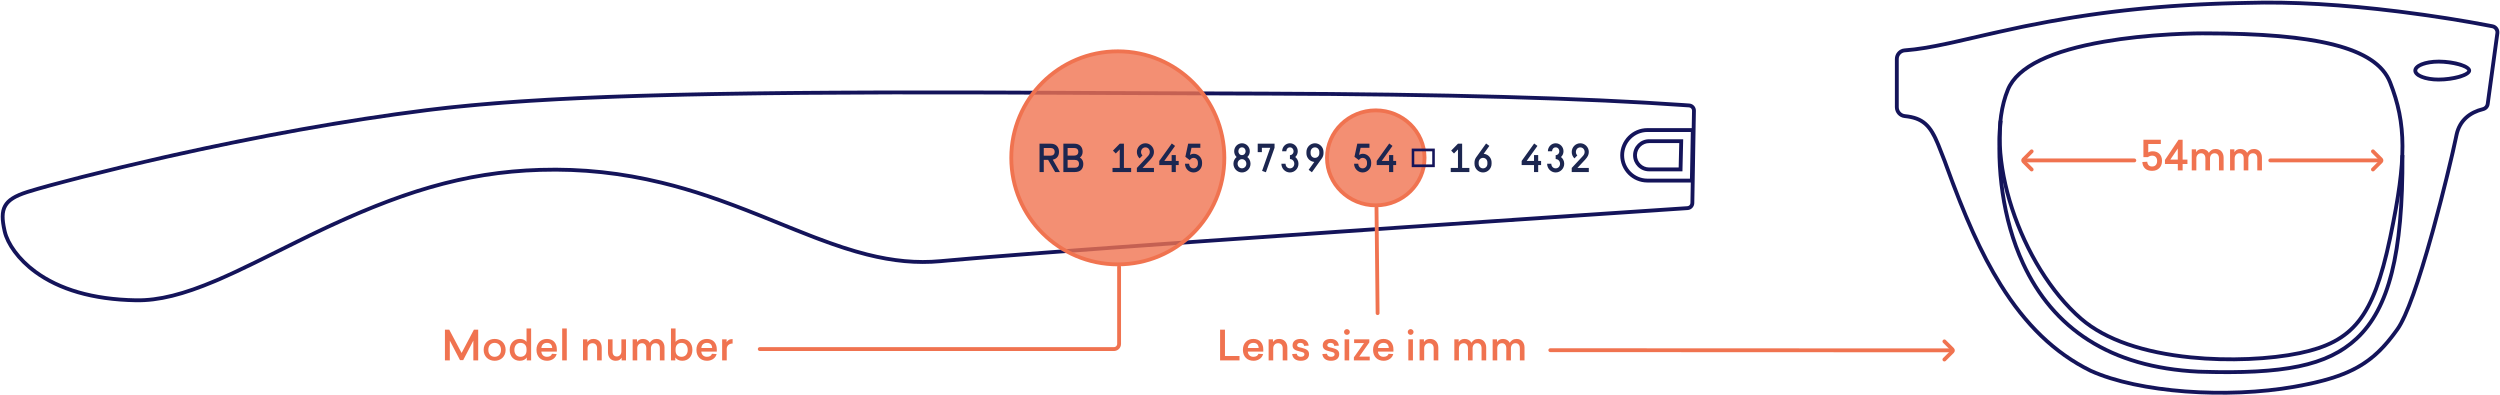<?xml version="1.0" encoding="UTF-8"?>
<svg width="974px" height="154px" viewBox="0 0 974 154" version="1.1" xmlns="http://www.w3.org/2000/svg" xmlns:xlink="http://www.w3.org/1999/xlink">
    <!-- Generator: Sketch 62 (91390) - https://sketch.com -->
    <title>Group 2</title>
    <desc>Created with Sketch.</desc>
    <g id="Menu-Design" stroke="none" stroke-width="1" fill="none" fill-rule="evenodd">
        <g id="Search-Activated-Copy" transform="translate(-60, -185)">
            <g id="Group-2" transform="translate(60.295, 185.248)">
                <path d="M658.529,49.671 L641.548,49.671 C635.697,49.671 630.955,54.414 630.955,60.264 C630.955,66.114 635.697,70.857 641.548,70.857 L658.702,70.856 L659.588,70.828 L659.974,49.745 L659.262,49.696 C659.019,49.679 658.774,49.671 658.529,49.671 Z M658.447,51.171 L658.114,69.357 L641.548,69.357 C636.526,69.357 632.455,65.286 632.455,60.264 C632.455,55.242 636.526,51.171 641.548,51.171 L658.447,51.171 Z" id="Combined-Shape" fill="#14145A" fill-rule="nonzero"></path>
                <path d="M655.183,66.502 L655.475,54.002 L642.205,54.002 C638.753,54.002 635.955,56.8 635.955,60.252 C635.955,63.703 638.753,66.502 642.205,66.502 L655.183,66.502 Z M653.939,55.502 L653.717,65.002 L642.205,65.002 C639.581,65.002 637.455,62.875 637.455,60.252 L637.46,60.034 C637.573,57.512 639.654,55.502 642.205,55.502 L653.939,55.502 Z" id="Combined-Shape" fill="#14145A" fill-rule="nonzero"></path>
                <path d="M174.953,140.152 L174.953,132.456 L178.921,140.056 L180.169,140.056 L184.121,132.456 L184.121,140.152 L186.009,140.152 L186.009,128.184 L184.345,128.184 L179.545,137.272 L174.729,128.184 L173.049,128.184 L173.049,140.152 L174.953,140.152 Z M192.425,140.312 C193.033,140.312 193.598,140.21 194.121,140.008 C194.643,139.805 195.094,139.52 195.473,139.152 C195.851,138.784 196.15,138.338 196.369,137.816 C196.587,137.293 196.697,136.706 196.697,136.056 C196.697,135.405 196.587,134.816 196.369,134.288 C196.15,133.76 195.851,133.312 195.473,132.944 C195.094,132.576 194.643,132.293 194.121,132.096 C193.598,131.898 193.033,131.8 192.425,131.8 C191.817,131.8 191.251,131.898 190.729,132.096 C190.206,132.293 189.753,132.576 189.369,132.944 C188.985,133.312 188.683,133.76 188.465,134.288 C188.246,134.816 188.137,135.405 188.137,136.056 C188.137,136.706 188.246,137.293 188.465,137.816 C188.683,138.338 188.985,138.784 189.369,139.152 C189.753,139.52 190.206,139.805 190.729,140.008 C191.251,140.21 191.817,140.312 192.425,140.312 Z M192.425,138.76 C191.71,138.76 191.121,138.522 190.657,138.048 C190.193,137.573 189.961,136.909 189.961,136.056 C189.961,135.192 190.193,134.522 190.657,134.048 C191.121,133.573 191.71,133.336 192.425,133.336 C192.777,133.336 193.102,133.397 193.401,133.52 C193.699,133.642 193.961,133.821 194.185,134.056 C194.409,134.29 194.582,134.576 194.705,134.912 C194.827,135.248 194.889,135.629 194.889,136.056 C194.889,136.482 194.827,136.864 194.705,137.2 C194.582,137.536 194.409,137.818 194.185,138.048 C193.961,138.277 193.699,138.453 193.401,138.576 C193.102,138.698 192.777,138.76 192.425,138.76 Z M202.233,140.312 C202.873,140.312 203.427,140.189 203.897,139.944 C204.366,139.698 204.713,139.389 204.937,139.016 L204.937,139.016 L204.937,140.152 L206.633,140.152 L206.633,127.72 L204.841,127.72 L204.841,132.936 C204.617,132.616 204.281,132.346 203.833,132.128 C203.385,131.909 202.851,131.8 202.233,131.8 C201.657,131.8 201.129,131.898 200.649,132.096 C200.169,132.293 199.753,132.576 199.401,132.944 C199.049,133.312 198.774,133.76 198.577,134.288 C198.379,134.816 198.281,135.405 198.281,136.056 C198.281,136.706 198.379,137.296 198.577,137.824 C198.774,138.352 199.049,138.8 199.401,139.168 C199.753,139.536 200.169,139.818 200.649,140.016 C201.129,140.213 201.657,140.312 202.233,140.312 Z M202.521,138.76 C202.169,138.76 201.846,138.701 201.553,138.584 C201.259,138.466 201.006,138.293 200.793,138.064 C200.579,137.834 200.411,137.552 200.289,137.216 C200.166,136.88 200.105,136.493 200.105,136.056 C200.105,135.618 200.166,135.232 200.289,134.896 C200.411,134.56 200.579,134.274 200.793,134.04 C201.006,133.805 201.259,133.629 201.553,133.512 C201.846,133.394 202.169,133.336 202.521,133.336 C203.193,133.336 203.747,133.549 204.185,133.976 C204.622,134.402 204.841,135.021 204.841,135.832 L204.841,135.832 L204.841,136.264 C204.841,137.085 204.622,137.706 204.185,138.128 C203.747,138.549 203.193,138.76 202.521,138.76 Z M212.857,140.312 C213.337,140.312 213.785,140.242 214.201,140.104 C214.617,139.965 214.987,139.778 215.313,139.544 C215.638,139.309 215.907,139.032 216.121,138.712 C216.334,138.392 216.483,138.05 216.569,137.688 L216.569,137.688 L214.761,137.592 C214.643,137.965 214.419,138.253 214.089,138.456 C213.758,138.658 213.331,138.76 212.809,138.76 C212.179,138.76 211.67,138.578 211.281,138.216 C210.891,137.853 210.67,137.357 210.617,136.728 L210.617,136.728 L216.649,136.728 L216.649,135.848 C216.649,135.229 216.558,134.669 216.377,134.168 C216.195,133.666 215.939,133.24 215.609,132.888 C215.278,132.536 214.875,132.266 214.401,132.08 C213.926,131.893 213.395,131.8 212.809,131.8 C212.211,131.8 211.662,131.896 211.161,132.088 C210.659,132.28 210.227,132.56 209.865,132.928 C209.502,133.296 209.219,133.741 209.017,134.264 C208.814,134.786 208.713,135.384 208.713,136.056 C208.713,136.717 208.814,137.312 209.017,137.84 C209.219,138.368 209.505,138.816 209.873,139.184 C210.241,139.552 210.678,139.832 211.185,140.024 C211.691,140.216 212.249,140.312 212.857,140.312 Z M214.841,135.32 L210.633,135.32 C210.686,134.68 210.907,134.189 211.297,133.848 C211.686,133.506 212.185,133.336 212.793,133.336 C213.465,133.336 213.969,133.517 214.305,133.88 C214.641,134.242 214.819,134.722 214.841,135.32 L214.841,135.32 Z M220.521,140.152 L220.521,127.72 L218.729,127.72 L218.729,140.152 L220.521,140.152 Z M228.633,140.152 L228.633,135.464 C228.633,134.888 228.806,134.41 229.153,134.032 C229.499,133.653 229.961,133.464 230.537,133.464 C231.081,133.464 231.515,133.64 231.841,133.992 C232.166,134.344 232.329,134.829 232.329,135.448 L232.329,135.448 L232.329,140.152 L234.137,140.152 L234.137,135.208 C234.137,134.674 234.057,134.197 233.897,133.776 C233.737,133.354 233.515,132.997 233.233,132.704 C232.95,132.41 232.614,132.186 232.225,132.032 C231.835,131.877 231.406,131.8 230.937,131.8 C230.329,131.8 229.83,131.914 229.441,132.144 C229.051,132.373 228.75,132.669 228.537,133.032 L228.537,133.032 L228.537,131.944 L226.841,131.944 L226.841,140.152 L228.633,140.152 Z M239.577,140.312 C240.217,140.312 240.726,140.184 241.105,139.928 C241.483,139.672 241.747,139.389 241.897,139.08 L241.897,139.08 L241.897,140.152 L243.593,140.152 L243.593,131.944 L241.801,131.944 L241.801,136.632 C241.801,136.898 241.761,137.152 241.681,137.392 C241.601,137.632 241.483,137.845 241.329,138.032 C241.174,138.218 240.987,138.365 240.769,138.472 C240.55,138.578 240.302,138.632 240.025,138.632 C239.481,138.632 239.067,138.464 238.785,138.128 C238.502,137.792 238.361,137.325 238.361,136.728 L238.361,136.728 L238.361,131.944 L236.569,131.944 L236.569,137 C236.569,137.501 236.638,137.954 236.777,138.36 C236.915,138.765 237.115,139.112 237.377,139.4 C237.638,139.688 237.953,139.912 238.321,140.072 C238.689,140.232 239.107,140.312 239.577,140.312 Z M247.977,140.152 L247.977,135.464 C247.977,134.888 248.145,134.41 248.481,134.032 C248.817,133.653 249.273,133.464 249.849,133.464 C250.339,133.464 250.737,133.64 251.041,133.992 C251.345,134.344 251.497,134.829 251.497,135.448 L251.497,135.448 L251.497,140.152 L253.305,140.152 L253.305,135.16 C253.358,134.669 253.539,134.264 253.849,133.944 C254.158,133.624 254.569,133.464 255.081,133.464 C255.625,133.464 256.046,133.64 256.345,133.992 C256.643,134.344 256.793,134.829 256.793,135.448 L256.793,135.448 L256.793,140.152 L258.601,140.152 L258.601,135.176 C258.601,134.664 258.526,134.202 258.377,133.792 C258.227,133.381 258.019,133.026 257.753,132.728 C257.486,132.429 257.163,132.2 256.785,132.04 C256.406,131.88 255.987,131.8 255.529,131.8 C254.878,131.8 254.331,131.941 253.889,132.224 C253.446,132.506 253.102,132.861 252.857,133.288 C252.59,132.808 252.233,132.44 251.785,132.184 C251.337,131.928 250.825,131.8 250.249,131.8 C249.641,131.8 249.147,131.914 248.769,132.144 C248.39,132.373 248.094,132.669 247.881,133.032 L247.881,133.032 L247.881,131.944 L246.185,131.944 L246.185,140.152 L247.977,140.152 Z M265.513,140.312 C266.089,140.312 266.617,140.213 267.097,140.016 C267.577,139.818 267.993,139.536 268.345,139.168 C268.697,138.8 268.971,138.352 269.169,137.824 C269.366,137.296 269.465,136.706 269.465,136.056 C269.465,135.405 269.366,134.816 269.169,134.288 C268.971,133.76 268.697,133.312 268.345,132.944 C267.993,132.576 267.577,132.293 267.097,132.096 C266.617,131.898 266.089,131.8 265.513,131.8 C264.894,131.8 264.361,131.909 263.913,132.128 C263.465,132.346 263.129,132.616 262.905,132.936 L262.905,132.936 L262.905,127.72 L261.113,127.72 L261.113,140.152 L262.809,140.152 L262.809,139.016 C263.033,139.389 263.379,139.698 263.849,139.944 C264.318,140.189 264.873,140.312 265.513,140.312 Z M265.225,138.76 C264.553,138.76 263.998,138.549 263.561,138.128 C263.123,137.706 262.905,137.085 262.905,136.264 L262.905,136.264 L262.905,135.832 C262.905,135.021 263.123,134.402 263.561,133.976 C263.998,133.549 264.553,133.336 265.225,133.336 C265.577,133.336 265.899,133.394 266.193,133.512 C266.486,133.629 266.739,133.805 266.953,134.04 C267.166,134.274 267.334,134.56 267.457,134.896 C267.579,135.232 267.641,135.618 267.641,136.056 C267.641,136.493 267.579,136.88 267.457,137.216 C267.334,137.552 267.166,137.834 266.953,138.064 C266.739,138.293 266.486,138.466 266.193,138.584 C265.899,138.701 265.577,138.76 265.225,138.76 Z M275.177,140.312 C275.657,140.312 276.105,140.242 276.521,140.104 C276.937,139.965 277.307,139.778 277.633,139.544 C277.958,139.309 278.227,139.032 278.441,138.712 C278.654,138.392 278.803,138.05 278.889,137.688 L278.889,137.688 L277.081,137.592 C276.963,137.965 276.739,138.253 276.409,138.456 C276.078,138.658 275.651,138.76 275.129,138.76 C274.499,138.76 273.99,138.578 273.601,138.216 C273.211,137.853 272.99,137.357 272.937,136.728 L272.937,136.728 L278.969,136.728 L278.969,135.848 C278.969,135.229 278.878,134.669 278.697,134.168 C278.515,133.666 278.259,133.24 277.929,132.888 C277.598,132.536 277.195,132.266 276.721,132.08 C276.246,131.893 275.715,131.8 275.129,131.8 C274.531,131.8 273.982,131.896 273.481,132.088 C272.979,132.28 272.547,132.56 272.185,132.928 C271.822,133.296 271.539,133.741 271.337,134.264 C271.134,134.786 271.033,135.384 271.033,136.056 C271.033,136.717 271.134,137.312 271.337,137.84 C271.539,138.368 271.825,138.816 272.193,139.184 C272.561,139.552 272.998,139.832 273.505,140.024 C274.011,140.216 274.569,140.312 275.177,140.312 Z M277.161,135.32 L272.953,135.32 C273.006,134.68 273.227,134.189 273.617,133.848 C274.006,133.506 274.505,133.336 275.113,133.336 C275.785,133.336 276.289,133.517 276.625,133.88 C276.961,134.242 277.139,134.722 277.161,135.32 L277.161,135.32 Z M282.841,140.152 L282.841,135.688 C282.841,135.389 282.894,135.112 283.001,134.856 C283.107,134.6 283.259,134.378 283.457,134.192 C283.654,134.005 283.894,133.858 284.177,133.752 C284.459,133.645 284.777,133.592 285.129,133.592 L285.129,133.592 L285.129,131.848 C284.467,131.848 283.95,131.976 283.577,132.232 C283.203,132.488 282.942,132.776 282.793,133.096 L282.793,133.096 L282.793,131.944 L281.049,131.944 L281.049,140.152 L282.841,140.152 Z" id="Modelnumber" fill="#F07350" fill-rule="nonzero"></path>
                <path d="M482.617,140.152 L482.617,138.456 L476.953,138.456 L476.953,128.184 L475.049,128.184 L475.049,140.152 L482.617,140.152 Z M488.089,140.312 C488.569,140.312 489.017,140.242 489.433,140.104 C489.849,139.965 490.219,139.778 490.545,139.544 C490.87,139.309 491.139,139.032 491.353,138.712 C491.566,138.392 491.715,138.05 491.801,137.688 L491.801,137.688 L489.993,137.592 C489.875,137.965 489.651,138.253 489.321,138.456 C488.99,138.658 488.563,138.76 488.041,138.76 C487.411,138.76 486.902,138.578 486.513,138.216 C486.123,137.853 485.902,137.357 485.849,136.728 L485.849,136.728 L491.881,136.728 L491.881,135.848 C491.881,135.229 491.79,134.669 491.609,134.168 C491.427,133.666 491.171,133.24 490.841,132.888 C490.51,132.536 490.107,132.266 489.633,132.08 C489.158,131.893 488.627,131.8 488.041,131.8 C487.443,131.8 486.894,131.896 486.393,132.088 C485.891,132.28 485.459,132.56 485.097,132.928 C484.734,133.296 484.451,133.741 484.249,134.264 C484.046,134.786 483.945,135.384 483.945,136.056 C483.945,136.717 484.046,137.312 484.249,137.84 C484.451,138.368 484.737,138.816 485.105,139.184 C485.473,139.552 485.91,139.832 486.417,140.024 C486.923,140.216 487.481,140.312 488.089,140.312 Z M490.073,135.32 L485.865,135.32 C485.918,134.68 486.139,134.189 486.529,133.848 C486.918,133.506 487.417,133.336 488.025,133.336 C488.697,133.336 489.201,133.517 489.537,133.88 C489.873,134.242 490.051,134.722 490.073,135.32 L490.073,135.32 Z M495.753,140.152 L495.753,135.464 C495.753,134.888 495.926,134.41 496.273,134.032 C496.619,133.653 497.081,133.464 497.657,133.464 C498.201,133.464 498.635,133.64 498.961,133.992 C499.286,134.344 499.449,134.829 499.449,135.448 L499.449,135.448 L499.449,140.152 L501.257,140.152 L501.257,135.208 C501.257,134.674 501.177,134.197 501.017,133.776 C500.857,133.354 500.635,132.997 500.353,132.704 C500.07,132.41 499.734,132.186 499.345,132.032 C498.955,131.877 498.526,131.8 498.057,131.8 C497.449,131.8 496.95,131.914 496.561,132.144 C496.171,132.373 495.87,132.669 495.657,133.032 L495.657,133.032 L495.657,131.944 L493.961,131.944 L493.961,140.152 L495.753,140.152 Z M506.489,140.312 C507.491,140.312 508.278,140.082 508.849,139.624 C509.419,139.165 509.705,138.52 509.705,137.688 C509.705,137.325 509.635,137.013 509.497,136.752 C509.358,136.49 509.166,136.269 508.921,136.088 C508.675,135.906 508.379,135.752 508.033,135.624 C507.686,135.496 507.299,135.378 506.873,135.272 C506.595,135.208 506.347,135.152 506.129,135.104 C505.91,135.056 505.723,134.997 505.569,134.928 C505.414,134.858 505.294,134.773 505.209,134.672 C505.123,134.57 505.081,134.429 505.081,134.248 C505.081,133.97 505.187,133.749 505.401,133.584 C505.614,133.418 505.934,133.336 506.361,133.336 C506.819,133.336 507.161,133.445 507.385,133.664 C507.609,133.882 507.737,134.162 507.769,134.504 L507.769,134.504 L509.561,134.408 C509.518,134.045 509.422,133.704 509.273,133.384 C509.123,133.064 508.918,132.786 508.657,132.552 C508.395,132.317 508.078,132.133 507.705,132 C507.331,131.866 506.899,131.8 506.409,131.8 C505.406,131.8 504.635,132.029 504.097,132.488 C503.558,132.946 503.289,133.544 503.289,134.28 C503.289,134.696 503.358,135.034 503.497,135.296 C503.635,135.557 503.833,135.773 504.089,135.944 C504.345,136.114 504.646,136.256 504.993,136.368 C505.339,136.48 505.721,136.584 506.137,136.68 C506.467,136.765 506.747,136.84 506.977,136.904 C507.206,136.968 507.39,137.04 507.529,137.12 C507.667,137.2 507.766,137.296 507.825,137.408 C507.883,137.52 507.913,137.661 507.913,137.832 C507.913,138.141 507.782,138.373 507.521,138.528 C507.259,138.682 506.926,138.76 506.521,138.76 C506.03,138.76 505.654,138.656 505.393,138.448 C505.131,138.24 504.974,137.949 504.921,137.576 L504.921,137.576 L503.129,137.688 C503.225,138.509 503.561,139.152 504.137,139.616 C504.713,140.08 505.497,140.312 506.489,140.312 Z M518.249,140.312 C519.251,140.312 520.038,140.082 520.609,139.624 C521.179,139.165 521.465,138.52 521.465,137.688 C521.465,137.325 521.395,137.013 521.257,136.752 C521.118,136.49 520.926,136.269 520.681,136.088 C520.435,135.906 520.139,135.752 519.793,135.624 C519.446,135.496 519.059,135.378 518.633,135.272 C518.355,135.208 518.107,135.152 517.889,135.104 C517.67,135.056 517.483,134.997 517.329,134.928 C517.174,134.858 517.054,134.773 516.969,134.672 C516.883,134.57 516.841,134.429 516.841,134.248 C516.841,133.97 516.947,133.749 517.161,133.584 C517.374,133.418 517.694,133.336 518.121,133.336 C518.579,133.336 518.921,133.445 519.145,133.664 C519.369,133.882 519.497,134.162 519.529,134.504 L519.529,134.504 L521.321,134.408 C521.278,134.045 521.182,133.704 521.033,133.384 C520.883,133.064 520.678,132.786 520.417,132.552 C520.155,132.317 519.838,132.133 519.465,132 C519.091,131.866 518.659,131.8 518.169,131.8 C517.166,131.8 516.395,132.029 515.857,132.488 C515.318,132.946 515.049,133.544 515.049,134.28 C515.049,134.696 515.118,135.034 515.257,135.296 C515.395,135.557 515.593,135.773 515.849,135.944 C516.105,136.114 516.406,136.256 516.753,136.368 C517.099,136.48 517.481,136.584 517.897,136.68 C518.227,136.765 518.507,136.84 518.737,136.904 C518.966,136.968 519.15,137.04 519.289,137.12 C519.427,137.2 519.526,137.296 519.585,137.408 C519.643,137.52 519.673,137.661 519.673,137.832 C519.673,138.141 519.542,138.373 519.281,138.528 C519.019,138.682 518.686,138.76 518.281,138.76 C517.79,138.76 517.414,138.656 517.153,138.448 C516.891,138.24 516.734,137.949 516.681,137.576 L516.681,137.576 L514.889,137.688 C514.985,138.509 515.321,139.152 515.897,139.616 C516.473,140.08 517.257,140.312 518.249,140.312 Z M524.457,130.216 C524.766,130.216 525.033,130.106 525.257,129.888 C525.481,129.669 525.593,129.405 525.593,129.096 C525.593,128.786 525.481,128.522 525.257,128.304 C525.033,128.085 524.766,127.976 524.457,127.976 C524.147,127.976 523.883,128.085 523.665,128.304 C523.446,128.522 523.337,128.786 523.337,129.096 C523.337,129.405 523.446,129.669 523.665,129.888 C523.883,130.106 524.147,130.216 524.457,130.216 Z M525.353,140.152 L525.353,131.944 L523.561,131.944 L523.561,140.152 L525.353,140.152 Z M533.353,140.152 L533.353,138.696 L529.273,138.696 L533.193,133.144 L533.193,131.944 L527.273,131.944 L527.273,133.416 L531.113,133.416 L527.177,138.968 L527.177,140.152 L533.353,140.152 Z M538.793,140.312 C539.273,140.312 539.721,140.242 540.137,140.104 C540.553,139.965 540.923,139.778 541.249,139.544 C541.574,139.309 541.843,139.032 542.057,138.712 C542.27,138.392 542.419,138.05 542.505,137.688 L542.505,137.688 L540.697,137.592 C540.579,137.965 540.355,138.253 540.025,138.456 C539.694,138.658 539.267,138.76 538.745,138.76 C538.115,138.76 537.606,138.578 537.217,138.216 C536.827,137.853 536.606,137.357 536.553,136.728 L536.553,136.728 L542.585,136.728 L542.585,135.848 C542.585,135.229 542.494,134.669 542.313,134.168 C542.131,133.666 541.875,133.24 541.545,132.888 C541.214,132.536 540.811,132.266 540.337,132.08 C539.862,131.893 539.331,131.8 538.745,131.8 C538.147,131.8 537.598,131.896 537.097,132.088 C536.595,132.28 536.163,132.56 535.801,132.928 C535.438,133.296 535.155,133.741 534.953,134.264 C534.75,134.786 534.649,135.384 534.649,136.056 C534.649,136.717 534.75,137.312 534.953,137.84 C535.155,138.368 535.441,138.816 535.809,139.184 C536.177,139.552 536.614,139.832 537.121,140.024 C537.627,140.216 538.185,140.312 538.793,140.312 Z M540.777,135.32 L536.569,135.32 C536.622,134.68 536.843,134.189 537.233,133.848 C537.622,133.506 538.121,133.336 538.729,133.336 C539.401,133.336 539.905,133.517 540.241,133.88 C540.577,134.242 540.755,134.722 540.777,135.32 L540.777,135.32 Z M549.289,130.216 C549.598,130.216 549.865,130.106 550.089,129.888 C550.313,129.669 550.425,129.405 550.425,129.096 C550.425,128.786 550.313,128.522 550.089,128.304 C549.865,128.085 549.598,127.976 549.289,127.976 C548.979,127.976 548.715,128.085 548.497,128.304 C548.278,128.522 548.169,128.786 548.169,129.096 C548.169,129.405 548.278,129.669 548.497,129.888 C548.715,130.106 548.979,130.216 549.289,130.216 Z M550.185,140.152 L550.185,131.944 L548.393,131.944 L548.393,140.152 L550.185,140.152 Z M554.569,140.152 L554.569,135.464 C554.569,134.888 554.742,134.41 555.089,134.032 C555.435,133.653 555.897,133.464 556.473,133.464 C557.017,133.464 557.451,133.64 557.777,133.992 C558.102,134.344 558.265,134.829 558.265,135.448 L558.265,135.448 L558.265,140.152 L560.073,140.152 L560.073,135.208 C560.073,134.674 559.993,134.197 559.833,133.776 C559.673,133.354 559.451,132.997 559.169,132.704 C558.886,132.41 558.55,132.186 558.161,132.032 C557.771,131.877 557.342,131.8 556.873,131.8 C556.265,131.8 555.766,131.914 555.377,132.144 C554.987,132.373 554.686,132.669 554.473,133.032 L554.473,133.032 L554.473,131.944 L552.777,131.944 L552.777,140.152 L554.569,140.152 Z M568.105,140.152 L568.105,135.464 C568.105,134.888 568.273,134.41 568.609,134.032 C568.945,133.653 569.401,133.464 569.977,133.464 C570.467,133.464 570.865,133.64 571.169,133.992 C571.473,134.344 571.625,134.829 571.625,135.448 L571.625,135.448 L571.625,140.152 L573.433,140.152 L573.433,135.16 C573.486,134.669 573.667,134.264 573.977,133.944 C574.286,133.624 574.697,133.464 575.209,133.464 C575.753,133.464 576.174,133.64 576.473,133.992 C576.771,134.344 576.921,134.829 576.921,135.448 L576.921,135.448 L576.921,140.152 L578.729,140.152 L578.729,135.176 C578.729,134.664 578.654,134.202 578.505,133.792 C578.355,133.381 578.147,133.026 577.881,132.728 C577.614,132.429 577.291,132.2 576.913,132.04 C576.534,131.88 576.115,131.8 575.657,131.8 C575.006,131.8 574.459,131.941 574.017,132.224 C573.574,132.506 573.23,132.861 572.985,133.288 C572.718,132.808 572.361,132.44 571.913,132.184 C571.465,131.928 570.953,131.8 570.377,131.8 C569.769,131.8 569.275,131.914 568.897,132.144 C568.518,132.373 568.222,132.669 568.009,133.032 L568.009,133.032 L568.009,131.944 L566.313,131.944 L566.313,140.152 L568.105,140.152 Z M583.033,140.152 L583.033,135.464 C583.033,134.888 583.201,134.41 583.537,134.032 C583.873,133.653 584.329,133.464 584.905,133.464 C585.395,133.464 585.793,133.64 586.097,133.992 C586.401,134.344 586.553,134.829 586.553,135.448 L586.553,135.448 L586.553,140.152 L588.361,140.152 L588.361,135.16 C588.414,134.669 588.595,134.264 588.905,133.944 C589.214,133.624 589.625,133.464 590.137,133.464 C590.681,133.464 591.102,133.64 591.401,133.992 C591.699,134.344 591.849,134.829 591.849,135.448 L591.849,135.448 L591.849,140.152 L593.657,140.152 L593.657,135.176 C593.657,134.664 593.582,134.202 593.433,133.792 C593.283,133.381 593.075,133.026 592.809,132.728 C592.542,132.429 592.219,132.2 591.841,132.04 C591.462,131.88 591.043,131.8 590.585,131.8 C589.934,131.8 589.387,131.941 588.945,132.224 C588.502,132.506 588.158,132.861 587.913,133.288 C587.646,132.808 587.289,132.44 586.841,132.184 C586.393,131.928 585.881,131.8 585.305,131.8 C584.697,131.8 584.203,131.914 583.825,132.144 C583.446,132.373 583.15,132.669 582.937,133.032 L582.937,133.032 L582.937,131.944 L581.241,131.944 L581.241,140.152 L583.033,140.152 Z" id="Lenssizeinmm" fill="#F07350" fill-rule="nonzero"></path>
                <path d="M101.321,100.093 L99.259,101.108 C93.235,104.061 88.622,106.218 84.254,108.09 L83.77,108.297 C71.291,113.608 61.554,116.15 52.713,115.995 C35.848,115.699 23.03,111.715 13.974,105.084 C7.426,100.289 3.328,94.32 2.276,89.757 L2.135,89.129 C0.409,81.201 1.818,78.107 10.309,75.349 L10.643,75.242 C18.791,72.658 41.533,66.779 65.198,61.461 C99.265,53.805 133.745,47.474 165.927,43.431 L168.658,43.096 C213.216,37.758 277.688,36.227 386.762,36.546 L485.995,36.953 L492.559,36.97 C562.829,37.199 617.898,38.738 657.761,41.587 C658.424,41.635 658.934,42.192 658.923,42.856 L658.296,78.861 C658.285,79.511 657.778,80.043 657.13,80.087 L614.69,82.926 C477.07,92.171 394.198,98.113 366.063,100.755 C356.915,101.613 347.746,100.711 337.692,98.181 C331.591,96.645 325.227,94.541 317.513,91.599 L315.676,90.892 C313.345,89.989 310.848,88.996 307.74,87.742 L296.723,83.287 L296.35,83.138 C281.005,76.999 269.881,73.169 257.637,70.196 C242.132,66.432 226.642,64.682 210.145,65.181 C180.673,66.074 155.424,73.88 122.647,89.571 L120.071,90.813 C118.797,91.433 116.876,92.379 114.741,93.433 L101.321,100.093 Z M295.793,84.53 L309.549,90.086 C312.368,91.215 314.696,92.129 316.979,93 L318.747,93.669 C325.728,96.285 331.634,98.203 337.326,99.635 C347.536,102.205 356.873,103.124 366.203,102.248 L369.163,101.976 C402.981,98.93 499.009,92.132 657.229,81.583 C658.656,81.488 659.771,80.316 659.796,78.887 L660.423,42.882 C660.447,41.421 659.326,40.195 657.868,40.091 L655.381,39.916 C615.687,37.176 561.416,35.695 492.565,35.47 L446.179,35.306 L390.155,35.057 L380.071,35.029 C272.759,34.787 209.574,36.436 165.74,41.943 C134.332,45.889 100.748,52.008 67.493,59.41 L62.738,60.478 C40.284,65.568 19.033,71.06 10.699,73.652 L10.19,73.812 C0.343,76.934 -1.306,80.897 0.814,90.093 C1.95,95.018 6.257,101.292 13.088,106.294 C22.404,113.116 35.523,117.194 52.687,117.495 C61.596,117.651 71.305,115.166 83.601,109.997 L84.845,109.469 L85.861,109.03 C89.776,107.327 93.948,105.374 99.18,102.816 L120.428,92.308 L121.105,91.979 C154.784,75.664 180.316,67.585 210.19,66.681 C226.548,66.186 241.904,67.92 257.283,71.654 C269.444,74.606 280.508,78.416 295.793,84.53 Z" id="Path-3" fill="#14145A" fill-rule="nonzero"></path>
                <path d="M435.205,19.002 C411.871,19.002 392.955,37.917 392.955,61.252 C392.955,84.586 411.871,103.502 435.205,103.502 C458.539,103.502 477.455,84.586 477.455,61.252 C477.455,37.917 458.539,19.002 435.205,19.002 Z M435.205,20.502 C457.71,20.502 475.955,38.746 475.955,61.252 C475.955,83.757 457.71,102.002 435.205,102.002 C412.699,102.002 394.455,83.757 394.455,61.252 C394.455,38.746 412.699,20.502 435.205,20.502 Z" id="Oval" fill="#F07350" fill-rule="nonzero"></path>
                <circle id="Oval" fill-opacity="0.8" fill="#F07350" cx="435.205" cy="61.252" r="41.5"></circle>
                <path d="M535.705,42.002 C524.802,42.002 515.955,50.615 515.955,61.252 C515.955,71.888 524.802,80.502 535.705,80.502 C546.608,80.502 555.455,71.888 555.455,61.252 C555.455,50.615 546.608,42.002 535.705,42.002 Z M535.705,43.502 C545.788,43.502 553.955,51.453 553.955,61.252 C553.955,71.05 545.788,79.002 535.705,79.002 C525.621,79.002 517.455,71.05 517.455,61.252 C517.455,51.453 525.621,43.502 535.705,43.502 Z" id="Oval-Copy-3" fill="#F07350" fill-rule="nonzero"></path>
                <ellipse id="Oval-Copy-3" fill-opacity="0.8" fill="#F07350" cx="535.705" cy="61.252" rx="19" ry="18.5"></ellipse>
                <path d="M406.361,66.783 L406.361,62.03 L408.049,62.03 L410.789,66.783 L412.646,66.783 L409.86,61.951 C410.654,61.804 411.258,61.462 411.671,60.925 C412.084,60.388 412.29,59.709 412.29,58.888 C412.29,57.93 412.006,57.164 411.439,56.591 C410.871,56.017 410.046,55.73 408.962,55.73 L408.962,55.73 L404.705,55.73 L404.705,66.783 L406.361,66.783 Z M408.962,60.404 L406.361,60.404 L406.361,57.404 L408.962,57.404 C409.468,57.404 409.868,57.533 410.162,57.791 C410.456,58.048 410.603,58.42 410.603,58.904 C410.603,59.388 410.456,59.759 410.162,60.017 C409.868,60.275 409.468,60.404 408.962,60.404 L408.962,60.404 Z M418.436,66.783 C419.53,66.783 420.358,66.499 420.92,65.93 C421.483,65.362 421.764,64.583 421.764,63.593 C421.764,63.099 421.658,62.635 421.447,62.204 C421.235,61.772 420.897,61.414 420.433,61.13 C420.784,60.877 421.049,60.559 421.23,60.175 C421.411,59.791 421.501,59.362 421.501,58.888 C421.501,57.93 421.217,57.164 420.65,56.591 C420.082,56.017 419.256,55.73 418.173,55.73 L418.173,55.73 L413.993,55.73 L413.993,66.783 L418.436,66.783 Z M418.173,60.372 L415.649,60.372 L415.649,57.404 L418.173,57.404 C418.678,57.404 419.078,57.53 419.372,57.783 C419.667,58.035 419.814,58.404 419.814,58.888 C419.814,59.372 419.667,59.741 419.372,59.993 C419.078,60.246 418.678,60.372 418.173,60.372 L418.173,60.372 Z M418.436,65.109 L415.649,65.109 L415.649,62.046 L418.436,62.046 C418.952,62.046 419.354,62.175 419.643,62.433 C419.932,62.691 420.077,63.072 420.077,63.577 C420.077,64.083 419.932,64.464 419.643,64.722 C419.354,64.98 418.952,65.109 418.436,65.109 L418.436,65.109 Z M440.402,66.783 L440.402,65.188 L437.585,65.188 L437.585,55.73 L435.96,55.73 L433.312,58.43 L434.412,59.551 L435.96,57.972 L435.96,65.188 L433.142,65.188 L433.142,66.783 L440.402,66.783 Z M449.288,66.783 L449.288,65.188 L444.845,65.188 L447.848,61.967 C448.365,61.409 448.733,60.898 448.955,60.435 C449.177,59.972 449.288,59.483 449.288,58.967 C449.288,58.493 449.2,58.051 449.025,57.641 C448.85,57.23 448.612,56.872 448.313,56.567 C448.014,56.262 447.663,56.019 447.26,55.841 C446.858,55.662 446.424,55.572 445.96,55.572 C445.495,55.572 445.062,55.662 444.66,55.841 C444.257,56.019 443.906,56.262 443.607,56.567 C443.308,56.872 443.07,57.23 442.895,57.641 C442.719,58.051 442.632,58.493 442.632,58.967 C442.632,59.472 442.727,59.938 442.918,60.364 C443.109,60.791 443.37,61.156 443.7,61.462 L443.7,61.462 L444.814,60.293 C444.443,59.946 444.257,59.504 444.257,58.967 C444.257,58.725 444.298,58.493 444.381,58.272 C444.463,58.051 444.58,57.859 444.729,57.696 C444.879,57.533 445.059,57.404 445.271,57.309 C445.483,57.214 445.712,57.167 445.96,57.167 C446.208,57.167 446.437,57.214 446.649,57.309 C446.86,57.404 447.041,57.533 447.191,57.696 C447.34,57.859 447.456,58.051 447.539,58.272 C447.621,58.493 447.663,58.725 447.663,58.967 C447.663,59.146 447.642,59.312 447.601,59.464 C447.56,59.617 447.498,59.77 447.415,59.922 C447.332,60.075 447.227,60.23 447.098,60.388 C446.969,60.546 446.811,60.72 446.626,60.909 L446.626,60.909 L442.632,65.188 L442.632,66.783 L449.288,66.783 Z M457.802,66.783 L457.802,64.051 L458.932,64.051 L458.932,62.456 L457.802,62.456 L457.802,60.167 L456.177,60.167 L456.177,62.456 L453.313,62.456 L457.508,56.598 L456.239,55.651 L451.363,62.456 L451.363,64.051 L456.177,64.051 L456.177,66.783 L457.802,66.783 Z M464.707,66.941 C465.171,66.941 465.604,66.851 466.007,66.672 C466.409,66.493 466.76,66.251 467.06,65.946 C467.359,65.641 467.596,65.283 467.772,64.872 C467.947,64.462 468.035,64.02 468.035,63.546 L468.035,63.546 L468.035,63.056 C468.035,62.583 467.947,62.141 467.772,61.73 C467.596,61.32 467.361,60.962 467.067,60.656 C466.773,60.351 466.43,60.109 466.038,59.93 C465.646,59.751 465.228,59.662 464.784,59.662 C464.495,59.662 464.219,59.706 463.956,59.796 C463.693,59.885 463.478,59.988 463.313,60.104 L463.313,60.104 L463.917,57.325 L467.354,57.325 L467.354,55.73 L462.617,55.73 L461.518,60.846 L463.251,62.141 C463.396,61.888 463.595,61.677 463.847,61.509 C464.1,61.341 464.387,61.256 464.707,61.256 C464.954,61.256 465.184,61.304 465.395,61.399 C465.607,61.493 465.788,61.622 465.937,61.785 C466.087,61.949 466.203,62.141 466.286,62.362 C466.368,62.583 466.409,62.814 466.409,63.056 L466.409,63.056 L466.409,63.546 C466.409,63.788 466.368,64.02 466.286,64.241 C466.203,64.462 466.087,64.654 465.937,64.817 C465.788,64.98 465.607,65.109 465.395,65.204 C465.184,65.299 464.954,65.346 464.707,65.346 C464.459,65.346 464.229,65.299 464.018,65.204 C463.806,65.109 463.626,64.98 463.476,64.817 C463.326,64.654 463.21,64.462 463.128,64.241 C463.045,64.02 463.004,63.788 463.004,63.546 L463.004,63.546 L461.378,63.546 C461.378,64.02 461.466,64.462 461.641,64.872 C461.817,65.283 462.054,65.641 462.354,65.946 C462.653,66.251 463.004,66.493 463.406,66.672 C463.809,66.851 464.242,66.941 464.707,66.941 Z M483.577,66.941 C484.041,66.941 484.475,66.851 484.877,66.672 C485.28,66.493 485.631,66.251 485.93,65.946 C486.229,65.641 486.467,65.283 486.642,64.872 C486.818,64.462 486.905,64.02 486.905,63.546 C486.905,63.009 486.794,62.514 486.573,62.062 C486.351,61.609 486.049,61.23 485.667,60.925 C485.966,60.651 486.201,60.322 486.371,59.938 C486.542,59.554 486.627,59.135 486.627,58.683 C486.627,58.251 486.547,57.846 486.387,57.467 C486.227,57.088 486.01,56.759 485.737,56.48 C485.463,56.201 485.141,55.98 484.769,55.817 C484.398,55.654 484,55.572 483.577,55.572 C483.154,55.572 482.759,55.654 482.393,55.817 C482.026,55.98 481.707,56.201 481.433,56.48 C481.16,56.759 480.943,57.088 480.783,57.467 C480.623,57.846 480.543,58.251 480.543,58.683 C480.543,59.135 480.625,59.554 480.791,59.938 C480.956,60.322 481.188,60.651 481.487,60.925 C481.105,61.23 480.804,61.609 480.582,62.062 C480.36,62.514 480.249,63.009 480.249,63.546 C480.249,64.02 480.337,64.462 480.512,64.872 C480.687,65.283 480.925,65.641 481.224,65.946 C481.523,66.251 481.874,66.493 482.277,66.672 C482.679,66.851 483.113,66.941 483.577,66.941 Z M483.577,60.183 C483.154,60.183 482.813,60.035 482.555,59.741 C482.297,59.446 482.168,59.093 482.168,58.683 C482.168,58.272 482.297,57.917 482.555,57.617 C482.813,57.317 483.154,57.167 483.577,57.167 C484,57.167 484.343,57.317 484.607,57.617 C484.87,57.917 485.001,58.272 485.001,58.683 C485.001,59.093 484.87,59.446 484.607,59.741 C484.343,60.035 484,60.183 483.577,60.183 Z M483.577,65.33 C483.329,65.33 483.102,65.283 482.896,65.188 C482.69,65.093 482.509,64.964 482.354,64.801 C482.199,64.638 482.081,64.449 481.998,64.233 C481.916,64.017 481.874,63.788 481.874,63.546 C481.874,63.304 481.916,63.075 481.998,62.859 C482.081,62.643 482.199,62.454 482.354,62.291 C482.509,62.127 482.69,61.999 482.896,61.904 C483.102,61.809 483.329,61.762 483.577,61.762 C483.825,61.762 484.052,61.809 484.258,61.904 C484.465,61.999 484.645,62.127 484.8,62.291 C484.955,62.454 485.074,62.643 485.156,62.859 C485.239,63.075 485.28,63.304 485.28,63.546 C485.28,63.788 485.239,64.017 485.156,64.233 C485.074,64.449 484.955,64.638 484.8,64.801 C484.645,64.964 484.465,65.093 484.258,65.188 C484.052,65.283 483.825,65.33 483.577,65.33 Z M492.896,66.862 L496.271,57.325 L496.271,55.73 L489.707,55.73 L489.707,59.014 L491.333,59.014 L491.333,57.325 L494.599,57.325 L491.41,66.325 L492.896,66.862 Z M502.262,66.941 C502.726,66.941 503.16,66.851 503.562,66.672 C503.965,66.493 504.316,66.251 504.615,65.946 C504.914,65.641 505.151,65.283 505.327,64.872 C505.502,64.462 505.59,64.02 505.59,63.546 C505.59,63.009 505.477,62.514 505.25,62.062 C505.022,61.609 504.718,61.23 504.336,60.925 C504.635,60.651 504.873,60.322 505.048,59.938 C505.224,59.554 505.311,59.135 505.311,58.683 C505.311,58.251 505.231,57.846 505.072,57.467 C504.912,57.088 504.695,56.759 504.421,56.48 C504.148,56.201 503.825,55.98 503.454,55.817 C503.082,55.654 502.685,55.572 502.262,55.572 C501.839,55.572 501.444,55.654 501.078,55.817 C500.711,55.98 500.391,56.201 500.118,56.48 C499.844,56.759 499.628,57.088 499.468,57.467 C499.308,57.846 499.228,58.251 499.228,58.683 L499.228,58.683 L500.853,58.683 C500.853,58.272 500.982,57.917 501.24,57.617 C501.498,57.317 501.839,57.167 502.262,57.167 C502.685,57.167 503.028,57.317 503.291,57.617 C503.554,57.917 503.686,58.272 503.686,58.683 C503.686,58.883 503.652,59.072 503.585,59.251 C503.518,59.43 503.425,59.588 503.307,59.725 C503.188,59.862 503.044,59.972 502.873,60.056 C502.703,60.141 502.52,60.188 502.324,60.198 L502.324,60.198 L502.262,60.198 L502.262,61.73 L502.339,61.73 C502.577,61.741 502.796,61.796 502.997,61.896 C503.198,61.996 503.371,62.13 503.516,62.299 C503.66,62.467 503.771,62.659 503.849,62.875 C503.926,63.091 503.965,63.314 503.965,63.546 C503.965,63.788 503.923,64.02 503.841,64.241 C503.758,64.462 503.642,64.654 503.493,64.817 C503.343,64.98 503.162,65.109 502.951,65.204 C502.739,65.299 502.51,65.346 502.262,65.346 C502.014,65.346 501.785,65.299 501.573,65.204 C501.361,65.109 501.181,64.98 501.031,64.817 C500.882,64.654 500.765,64.462 500.683,64.241 C500.6,64.02 500.559,63.788 500.559,63.546 L500.559,63.546 L498.934,63.546 C498.934,64.02 499.021,64.462 499.197,64.872 C499.372,65.283 499.61,65.641 499.909,65.946 C500.208,66.251 500.559,66.493 500.961,66.672 C501.364,66.851 501.797,66.941 502.262,66.941 Z M510.822,66.862 L514.677,61.493 C514.883,61.209 515.046,60.893 515.165,60.546 C515.283,60.198 515.343,59.835 515.343,59.456 L515.343,59.456 L515.343,58.967 C515.343,58.493 515.255,58.051 515.08,57.641 C514.904,57.23 514.667,56.872 514.367,56.567 C514.068,56.262 513.717,56.019 513.315,55.841 C512.912,55.662 512.479,55.572 512.014,55.572 C511.55,55.572 511.117,55.662 510.714,55.841 C510.312,56.019 509.961,56.262 509.661,56.567 C509.362,56.872 509.125,57.23 508.949,57.641 C508.774,58.051 508.686,58.493 508.686,58.967 L508.686,58.967 L508.686,59.456 C508.686,60.162 508.875,60.796 509.251,61.359 C509.628,61.922 510.121,62.33 510.73,62.583 C511.039,62.72 511.385,62.804 511.767,62.835 L511.767,62.835 L509.553,65.914 L510.822,66.862 Z M512.014,61.256 C511.767,61.256 511.537,61.209 511.326,61.114 C511.114,61.02 510.933,60.891 510.784,60.727 C510.634,60.564 510.518,60.372 510.435,60.151 C510.353,59.93 510.312,59.698 510.312,59.456 L510.312,59.456 L510.312,58.967 C510.312,58.725 510.353,58.493 510.435,58.272 C510.518,58.051 510.634,57.859 510.784,57.696 C510.933,57.533 511.114,57.404 511.326,57.309 C511.537,57.214 511.767,57.167 512.014,57.167 C512.262,57.167 512.492,57.214 512.703,57.309 C512.915,57.404 513.095,57.533 513.245,57.696 C513.395,57.859 513.511,58.051 513.593,58.272 C513.676,58.493 513.717,58.725 513.717,58.967 L513.717,58.967 L513.717,59.456 C513.717,59.698 513.676,59.93 513.593,60.151 C513.511,60.372 513.395,60.564 513.245,60.727 C513.095,60.891 512.915,61.02 512.703,61.114 C512.492,61.209 512.262,61.256 512.014,61.256 Z M530.591,66.941 C531.055,66.941 531.489,66.851 531.891,66.672 C532.294,66.493 532.645,66.251 532.944,65.946 C533.243,65.641 533.48,65.283 533.656,64.872 C533.831,64.462 533.919,64.02 533.919,63.546 L533.919,63.546 L533.919,63.056 C533.919,62.583 533.831,62.141 533.656,61.73 C533.48,61.32 533.246,60.962 532.952,60.656 C532.657,60.351 532.314,60.109 531.922,59.93 C531.53,59.751 531.112,59.662 530.668,59.662 C530.379,59.662 530.103,59.706 529.84,59.796 C529.577,59.885 529.363,59.988 529.198,60.104 L529.198,60.104 L529.801,57.325 L533.238,57.325 L533.238,55.73 L528.501,55.73 L527.402,60.846 L529.136,62.141 C529.28,61.888 529.479,61.677 529.732,61.509 C529.985,61.341 530.271,61.256 530.591,61.256 C530.839,61.256 531.068,61.304 531.28,61.399 C531.491,61.493 531.672,61.622 531.822,61.785 C531.971,61.949 532.087,62.141 532.17,62.362 C532.252,62.583 532.294,62.814 532.294,63.056 L532.294,63.056 L532.294,63.546 C532.294,63.788 532.252,64.02 532.17,64.241 C532.087,64.462 531.971,64.654 531.822,64.817 C531.672,64.98 531.491,65.109 531.28,65.204 C531.068,65.299 530.839,65.346 530.591,65.346 C530.343,65.346 530.114,65.299 529.902,65.204 C529.69,65.109 529.51,64.98 529.36,64.817 C529.21,64.654 529.094,64.462 529.012,64.241 C528.929,64.02 528.888,63.788 528.888,63.546 L528.888,63.546 L527.263,63.546 C527.263,64.02 527.35,64.462 527.526,64.872 C527.701,65.283 527.939,65.641 528.238,65.946 C528.537,66.251 528.888,66.493 529.29,66.672 C529.693,66.851 530.126,66.941 530.591,66.941 Z M542.511,66.783 L542.511,64.051 L543.641,64.051 L543.641,62.456 L542.511,62.456 L542.511,60.167 L540.885,60.167 L540.885,62.456 L538.021,62.456 L542.217,56.598 L540.947,55.651 L536.071,62.456 L536.071,64.051 L540.885,64.051 L540.885,66.783 L542.511,66.783 Z M572.171,66.783 L572.171,65.188 L569.354,65.188 L569.354,55.73 L567.728,55.73 L565.081,58.43 L566.18,59.551 L567.728,57.972 L567.728,65.188 L564.911,65.188 L564.911,66.783 L572.171,66.783 Z M577.496,66.941 C577.961,66.941 578.394,66.851 578.797,66.672 C579.199,66.493 579.55,66.251 579.849,65.946 C580.149,65.641 580.386,65.283 580.561,64.872 C580.737,64.462 580.824,64.02 580.824,63.546 L580.824,63.546 L580.824,63.056 C580.824,62.351 580.636,61.717 580.259,61.154 C579.883,60.591 579.39,60.183 578.781,59.93 C578.471,59.793 578.126,59.709 577.744,59.677 L577.744,59.677 L579.958,56.598 L578.688,55.651 L574.834,61.02 C574.627,61.304 574.465,61.62 574.346,61.967 C574.227,62.314 574.168,62.677 574.168,63.056 L574.168,63.056 L574.168,63.546 C574.168,64.02 574.256,64.462 574.431,64.872 C574.607,65.283 574.844,65.641 575.143,65.946 C575.442,66.251 575.793,66.493 576.196,66.672 C576.598,66.851 577.032,66.941 577.496,66.941 Z M577.496,65.346 C577.249,65.346 577.019,65.299 576.807,65.204 C576.596,65.109 576.415,64.98 576.266,64.817 C576.116,64.654 576,64.462 575.917,64.241 C575.835,64.02 575.793,63.788 575.793,63.546 L575.793,63.546 L575.793,63.056 C575.793,62.814 575.835,62.583 575.917,62.362 C576,62.141 576.116,61.949 576.266,61.785 C576.415,61.622 576.596,61.493 576.807,61.399 C577.019,61.304 577.249,61.256 577.496,61.256 C577.744,61.256 577.974,61.304 578.185,61.399 C578.397,61.493 578.577,61.622 578.727,61.785 C578.877,61.949 578.993,62.141 579.075,62.362 C579.158,62.583 579.199,62.814 579.199,63.056 L579.199,63.056 L579.199,63.546 C579.199,63.788 579.158,64.02 579.075,64.241 C578.993,64.462 578.877,64.654 578.727,64.817 C578.577,64.98 578.397,65.109 578.185,65.204 C577.974,65.299 577.744,65.346 577.496,65.346 Z M598.983,66.783 L598.983,64.051 L600.113,64.051 L600.113,62.456 L598.983,62.456 L598.983,60.167 L597.357,60.167 L597.357,62.456 L594.494,62.456 L598.689,56.598 L597.419,55.651 L592.543,62.456 L592.543,64.051 L597.357,64.051 L597.357,66.783 L598.983,66.783 Z M605.794,66.941 C606.259,66.941 606.692,66.851 607.095,66.672 C607.497,66.493 607.848,66.251 608.147,65.946 C608.447,65.641 608.684,65.283 608.859,64.872 C609.035,64.462 609.123,64.02 609.123,63.546 C609.123,63.009 609.009,62.514 608.782,62.062 C608.555,61.609 608.25,61.23 607.869,60.925 C608.168,60.651 608.405,60.322 608.581,59.938 C608.756,59.554 608.844,59.135 608.844,58.683 C608.844,58.251 608.764,57.846 608.604,57.467 C608.444,57.088 608.227,56.759 607.954,56.48 C607.68,56.201 607.358,55.98 606.986,55.817 C606.615,55.654 606.217,55.572 605.794,55.572 C605.371,55.572 604.976,55.654 604.61,55.817 C604.244,55.98 603.924,56.201 603.65,56.48 C603.377,56.759 603.16,57.088 603,57.467 C602.84,57.846 602.76,58.251 602.76,58.683 L602.76,58.683 L604.386,58.683 C604.386,58.272 604.515,57.917 604.773,57.617 C605.031,57.317 605.371,57.167 605.794,57.167 C606.217,57.167 606.561,57.317 606.824,57.617 C607.087,57.917 607.218,58.272 607.218,58.683 C607.218,58.883 607.185,59.072 607.118,59.251 C607.051,59.43 606.958,59.588 606.839,59.725 C606.72,59.862 606.576,59.972 606.406,60.056 C606.235,60.141 606.052,60.188 605.856,60.198 L605.856,60.198 L605.794,60.198 L605.794,61.73 L605.872,61.73 C606.109,61.741 606.328,61.796 606.53,61.896 C606.731,61.996 606.904,62.13 607.048,62.299 C607.193,62.467 607.304,62.659 607.381,62.875 C607.458,63.091 607.497,63.314 607.497,63.546 C607.497,63.788 607.456,64.02 607.373,64.241 C607.291,64.462 607.175,64.654 607.025,64.817 C606.875,64.98 606.695,65.109 606.483,65.204 C606.272,65.299 606.042,65.346 605.794,65.346 C605.547,65.346 605.317,65.299 605.105,65.204 C604.894,65.109 604.713,64.98 604.564,64.817 C604.414,64.654 604.298,64.462 604.215,64.241 C604.133,64.02 604.091,63.788 604.091,63.546 L604.091,63.546 L602.466,63.546 C602.466,64.02 602.554,64.462 602.729,64.872 C602.905,65.283 603.142,65.641 603.441,65.946 C603.741,66.251 604.091,66.493 604.494,66.672 C604.896,66.851 605.33,66.941 605.794,66.941 Z M618.705,66.783 L618.705,65.188 L614.262,65.188 L617.265,61.967 C617.781,61.409 618.15,60.898 618.372,60.435 C618.594,59.972 618.705,59.483 618.705,58.967 C618.705,58.493 618.617,58.051 618.442,57.641 C618.266,57.23 618.029,56.872 617.73,56.567 C617.43,56.262 617.079,56.019 616.677,55.841 C616.274,55.662 615.841,55.572 615.377,55.572 C614.912,55.572 614.479,55.662 614.076,55.841 C613.674,56.019 613.323,56.262 613.024,56.567 C612.724,56.872 612.487,57.23 612.311,57.641 C612.136,58.051 612.048,58.493 612.048,58.967 C612.048,59.472 612.144,59.938 612.335,60.364 C612.526,60.791 612.786,61.156 613.116,61.462 L613.116,61.462 L614.231,60.293 C613.859,59.946 613.674,59.504 613.674,58.967 C613.674,58.725 613.715,58.493 613.798,58.272 C613.88,58.051 613.996,57.859 614.146,57.696 C614.296,57.533 614.476,57.404 614.688,57.309 C614.899,57.214 615.129,57.167 615.377,57.167 C615.624,57.167 615.854,57.214 616.065,57.309 C616.277,57.404 616.458,57.533 616.607,57.696 C616.757,57.859 616.873,58.051 616.956,58.272 C617.038,58.493 617.079,58.725 617.079,58.967 C617.079,59.146 617.059,59.312 617.017,59.464 C616.976,59.617 616.914,59.77 616.832,59.922 C616.749,60.075 616.643,60.23 616.514,60.388 C616.385,60.546 616.228,60.72 616.042,60.909 L616.042,60.909 L612.048,65.188 L612.048,66.783 L618.705,66.783 Z" id="RB124587395416432" fill="#1C2650" fill-rule="nonzero"></path>
                <path d="M558.705,57.639 L549.705,57.639 L549.705,64.874 L558.705,64.874 L558.705,57.639 Z M557.704,58.699 L557.704,63.813 L550.704,63.813 L550.704,58.699 L557.704,58.699 Z" id="Rectangle" fill="#14145A" fill-rule="nonzero"></path>
                <path d="M435.705,103.002 C436.085,103.002 436.398,103.284 436.448,103.65 L436.455,103.752 L436.455,133.752 C436.455,135.214 435.313,136.41 433.872,136.497 L433.705,136.502 L295.705,136.502 C295.291,136.502 294.955,136.166 294.955,135.752 C294.955,135.372 295.237,135.058 295.603,135.008 L295.705,135.002 L433.705,135.002 C434.352,135.002 434.884,134.51 434.948,133.879 L434.955,133.752 L434.955,103.752 C434.955,103.337 435.291,103.002 435.705,103.002 Z" id="Path-2" fill="#F07350" fill-rule="nonzero"></path>
                <path d="M535.981,80.002 C536.361,79.998 536.677,80.276 536.731,80.642 L536.739,80.744 L537.171,121.744 C537.175,122.158 536.843,122.497 536.429,122.502 C536.049,122.505 535.732,122.227 535.679,121.861 L535.671,121.759 L535.239,80.759 C535.235,80.345 535.567,80.006 535.981,80.002 Z" id="Path-4" fill="#F07350" fill-rule="nonzero"></path>
                <line x1="760.205" y1="136.252" x2="603.705" y2="136.183" id="Path-4-Copy" stroke="#F07350" stroke-width="1.5" stroke-linecap="round"></line>
                <path d="M949.773,23.002 C944.38,23.002 939.955,24.709 939.955,27.252 C939.955,29.794 944.38,31.502 949.773,31.502 C955.8,31.502 962.455,29.713 962.455,27.252 C962.455,24.832 956.027,23.063 950.085,23.003 L949.773,23.002 Z M949.773,24.502 C952.207,24.502 955.124,24.883 957.423,25.501 C959.631,26.095 960.955,26.856 960.955,27.252 C960.955,27.647 959.631,28.408 957.423,29.002 C955.124,29.62 952.207,30.002 949.773,30.002 C945.15,30.002 941.455,28.575 941.455,27.252 C941.455,25.928 945.15,24.502 949.773,24.502 Z" id="Stroke-1" fill="#14145A" fill-rule="nonzero"></path>
                <path d="M874.947,0.131 L874.957,0.131 C841.663,0.725 815.155,3.808 788.886,9.162 L787.635,9.419 C783.949,10.181 780.381,10.959 776.271,11.89 L761.473,15.286 L758.801,15.875 C751.504,17.455 746.455,18.289 741.74,18.623 C739.606,18.775 737.955,20.574 737.955,22.723 L737.955,41.487 C737.955,43.661 739.58,45.511 741.726,45.73 C748.266,46.398 751.02,48.938 753.914,55.85 L754.34,56.898 C754.8,58.069 756.164,61.594 756.657,62.798 L757.378,64.783 C764.783,85.086 770.932,98.929 778.53,111.107 C788.242,126.675 799.658,137.876 813.917,144.887 C833.004,153.516 867.373,155.815 893.747,151.164 L895.066,150.927 C916.341,147.022 925.074,141.55 934.391,128.404 C938.034,123.265 942.791,109.618 948.118,90.397 L948.825,87.824 C952.447,74.529 956.158,59.161 957.465,52.628 C958.564,47.139 962.423,44.184 967.272,42.994 C968.536,42.683 969.484,41.647 969.659,40.364 L973.426,12.761 C973.651,11.114 972.555,9.577 970.923,9.258 L969.328,8.95 C959.627,7.093 947.498,5.12 934.028,3.456 C912.873,0.843 892.759,-0.431 874.947,0.131 Z M933.844,4.945 L936.071,5.224 C949.352,6.916 961.237,8.893 970.635,10.73 C971.486,10.897 972.057,11.697 971.939,12.558 L968.172,40.161 C968.081,40.829 967.585,41.372 966.914,41.537 C961.665,42.826 957.399,46.038 956.071,51.974 L955.718,53.675 C954.173,61.01 950.524,75.981 947.034,88.686 L946.305,91.317 C941.181,109.646 936.585,122.715 933.168,127.536 L932.612,128.312 C923.546,140.829 914.907,145.909 893.487,149.686 C867.387,154.289 833.315,152.01 814.557,143.53 C800.592,136.663 789.376,125.659 779.802,110.313 C772.029,97.853 765.765,83.59 758.057,62.259 L755.611,56.034 C752.413,48.093 749.296,44.995 741.879,44.237 C740.507,44.097 739.455,42.901 739.455,41.487 L739.455,22.723 C739.455,21.357 740.502,20.215 741.846,20.12 L742.696,20.054 C747.394,19.666 752.492,18.79 759.763,17.201 L762.588,16.572 C765.985,15.8 774.542,13.823 773.884,13.973 L778.328,12.964 C781.439,12.266 784.274,11.65 787.152,11.051 L787.939,10.888 C813.7,5.565 839.588,2.432 871.843,1.694 L874.994,1.63 C892.718,1.071 912.76,2.341 933.844,4.945 Z" id="Stroke-3" fill="#14145A" fill-rule="nonzero"></path>
                <path d="M856.991,12.003 L855.935,12.015 C855.503,12.021 855.047,12.029 854.567,12.039 L854.08,12.049 C851.373,12.109 848.404,12.222 845.241,12.401 C836.406,12.898 827.609,13.809 819.389,15.235 C798.897,18.789 785.164,24.923 781.278,34.423 C771.016,59.511 786.181,103.886 810.027,124.523 C819.669,132.867 834.825,137.871 853.129,139.724 C868.089,141.239 884.372,140.459 895.833,138.052 C916.892,133.632 924.887,123.89 931.422,93.537 L931.62,92.61 C938.119,61.877 938.03,47.983 931.584,31.569 C926.016,17.39 902.085,12.107 859.398,12.003 L856.991,12.003 Z M856.78,13.506 L858.094,13.502 C900.883,13.502 924.909,18.675 930.188,32.117 C936.445,48.052 936.594,61.555 930.344,91.391 L930.153,92.3 C923.692,122.851 916.142,132.256 895.525,136.584 C884.217,138.959 868.089,139.731 853.28,138.232 C835.255,136.407 820.375,131.493 811.008,123.388 C787.613,103.142 772.673,59.423 782.666,34.991 C786.282,26.151 799.646,20.182 819.645,16.713 C827.802,15.298 836.544,14.393 845.326,13.898 C848.122,13.741 850.765,13.634 853.207,13.571 L855.066,13.529 C855.68,13.518 856.252,13.511 856.78,13.506 Z" id="Stroke-5" fill="#14145A" fill-rule="nonzero"></path>
                <path d="M778.407,46.681 L779.901,46.822 C778.278,64.108 780.533,84.727 788.58,102.103 C800.118,127.016 821.94,142.158 856.26,143.799 L858.193,143.857 C889.47,144.732 906.156,141.508 917.328,131.101 C929.672,119.603 935.028,98.544 934.954,61.337 L934.95,60.205 L936.45,60.197 C936.637,98.494 931.208,120.221 918.351,132.199 C906.569,143.174 889.111,146.372 856.2,145.297 C821.302,143.629 798.988,128.146 787.219,102.733 C779.173,85.358 776.834,64.861 778.333,47.505 L778.407,46.681 Z" id="Stroke-7" fill="#14145A" fill-rule="nonzero"></path>
                <path d="M838.153,66.312 C838.761,66.312 839.302,66.218 839.777,66.032 C840.251,65.845 840.657,65.581 840.993,65.24 C841.329,64.898 841.585,64.488 841.761,64.008 C841.937,63.528 842.025,63 842.025,62.424 C842.025,61.826 841.934,61.296 841.753,60.832 C841.571,60.368 841.321,59.978 841.001,59.664 C840.681,59.349 840.299,59.109 839.857,58.944 C839.414,58.778 838.931,58.696 838.409,58.696 C838.057,58.696 837.737,58.733 837.449,58.808 C837.161,58.882 836.899,58.989 836.665,59.128 L836.665,59.128 L836.665,55.864 L841.561,55.864 L841.561,54.184 L834.777,54.184 L834.777,60.968 L836.537,60.968 C836.782,60.786 837.038,60.645 837.305,60.544 C837.571,60.442 837.875,60.392 838.217,60.392 C838.803,60.392 839.267,60.578 839.609,60.952 C839.95,61.325 840.121,61.832 840.121,62.472 C840.121,63.101 839.955,63.616 839.625,64.016 C839.294,64.416 838.809,64.616 838.169,64.616 C837.571,64.616 837.118,64.45 836.809,64.12 C836.499,63.789 836.318,63.336 836.265,62.76 L836.265,62.76 L834.361,62.872 C834.414,63.928 834.766,64.765 835.417,65.384 C836.067,66.002 836.979,66.312 838.153,66.312 Z M850.057,66.152 L850.057,63.64 L851.929,63.64 L851.929,61.944 L850.057,61.944 L850.057,54.184 L848.457,54.184 L843.161,62.072 L843.161,63.64 L848.185,63.64 L848.185,66.152 L850.057,66.152 Z M848.169,61.944 L845.257,61.944 L848.169,57.624 L848.169,61.944 Z M855.401,66.152 L855.401,61.464 C855.401,60.888 855.569,60.41 855.905,60.032 C856.241,59.653 856.697,59.464 857.273,59.464 C857.763,59.464 858.161,59.64 858.465,59.992 C858.769,60.344 858.921,60.829 858.921,61.448 L858.921,61.448 L858.921,66.152 L860.729,66.152 L860.729,61.16 C860.782,60.669 860.963,60.264 861.273,59.944 C861.582,59.624 861.993,59.464 862.505,59.464 C863.049,59.464 863.47,59.64 863.769,59.992 C864.067,60.344 864.217,60.829 864.217,61.448 L864.217,61.448 L864.217,66.152 L866.025,66.152 L866.025,61.176 C866.025,60.664 865.95,60.202 865.801,59.792 C865.651,59.381 865.443,59.026 865.177,58.728 C864.91,58.429 864.587,58.2 864.209,58.04 C863.83,57.88 863.411,57.8 862.953,57.8 C862.302,57.8 861.755,57.941 861.313,58.224 C860.87,58.506 860.526,58.861 860.281,59.288 C860.014,58.808 859.657,58.44 859.209,58.184 C858.761,57.928 858.249,57.8 857.673,57.8 C857.065,57.8 856.571,57.914 856.193,58.144 C855.814,58.373 855.518,58.669 855.305,59.032 L855.305,59.032 L855.305,57.944 L853.609,57.944 L853.609,66.152 L855.401,66.152 Z M870.329,66.152 L870.329,61.464 C870.329,60.888 870.497,60.41 870.833,60.032 C871.169,59.653 871.625,59.464 872.201,59.464 C872.691,59.464 873.089,59.64 873.393,59.992 C873.697,60.344 873.849,60.829 873.849,61.448 L873.849,61.448 L873.849,66.152 L875.657,66.152 L875.657,61.16 C875.71,60.669 875.891,60.264 876.201,59.944 C876.51,59.624 876.921,59.464 877.433,59.464 C877.977,59.464 878.398,59.64 878.697,59.992 C878.995,60.344 879.145,60.829 879.145,61.448 L879.145,61.448 L879.145,66.152 L880.953,66.152 L880.953,61.176 C880.953,60.664 880.878,60.202 880.729,59.792 C880.579,59.381 880.371,59.026 880.105,58.728 C879.838,58.429 879.515,58.2 879.137,58.04 C878.758,57.88 878.339,57.8 877.881,57.8 C877.23,57.8 876.683,57.941 876.241,58.224 C875.798,58.506 875.454,58.861 875.209,59.288 C874.942,58.808 874.585,58.44 874.137,58.184 C873.689,57.928 873.177,57.8 872.601,57.8 C871.993,57.8 871.499,57.914 871.121,58.144 C870.742,58.373 870.446,58.669 870.233,59.032 L870.233,59.032 L870.233,57.944 L868.537,57.944 L868.537,66.152 L870.329,66.152 Z" id="54mm" fill="#F07350" fill-rule="nonzero"></path>
                <path d="M759.74,138.787 L755.296,138.787 C754.989,138.787 754.74,138.538 754.74,138.232 L754.74,133.787" id="Rectangle-Copy-2" stroke="#F07350" stroke-width="1.5" stroke-linecap="round" transform="translate(757.24, 136.287) rotate(-135) translate(-757.24, -136.287) "></path>
                <path d="M921.705,59.002 C922.085,59.002 922.398,59.284 922.448,59.65 L922.455,59.752 L922.455,64.002 L926.705,64.002 C927.085,64.002 927.398,64.284 927.448,64.65 L927.455,64.752 C927.455,65.131 927.173,65.445 926.807,65.495 L926.705,65.502 L922.26,65.502 C921.584,65.502 921.028,64.988 920.962,64.329 L920.955,64.196 L920.955,59.752 C920.955,59.337 921.291,59.002 921.705,59.002 Z" id="Rectangle-Copy-2" fill="#F07350" fill-rule="nonzero" transform="translate(924.205, 62.252) rotate(-135) translate(-924.205, -62.252) "></path>
                <path d="M788.74,59.002 C789.12,59.002 789.434,59.284 789.484,59.65 L789.49,59.752 L789.49,64.002 L793.74,64.002 C794.12,64.002 794.434,64.284 794.484,64.65 L794.49,64.752 C794.49,65.131 794.208,65.445 793.842,65.495 L793.74,65.502 L789.296,65.502 C788.62,65.502 788.064,64.988 787.997,64.329 L787.99,64.196 L787.99,59.752 C787.99,59.337 788.326,59.002 788.74,59.002 Z" id="Rectangle-Copy-5" fill="#F07350" fill-rule="nonzero" transform="translate(791.24, 62.252) rotate(-315) translate(-791.24, -62.252) "></path>
                <path d="M926.205,61.502 C926.619,61.502 926.955,61.837 926.955,62.252 C926.955,62.631 926.673,62.945 926.307,62.995 L926.205,63.002 L884.205,63.002 C883.791,63.002 883.455,62.666 883.455,62.252 C883.455,61.872 883.737,61.558 884.103,61.508 L884.205,61.502 L926.205,61.502 Z" id="Line-5-Copy" fill="#F07350" fill-rule="nonzero"></path>
                <path d="M831.24,61.502 C831.655,61.502 831.99,61.837 831.99,62.252 C831.99,62.631 831.708,62.945 831.342,62.995 L831.24,63.002 L788.205,63.002 C787.791,63.002 787.455,62.666 787.455,62.252 C787.455,61.872 787.737,61.558 788.103,61.508 L788.205,61.502 L831.24,61.502 Z" id="Line-5-Copy-2" fill="#F07350" fill-rule="nonzero"></path>
            </g>
        </g>
    </g>
</svg>